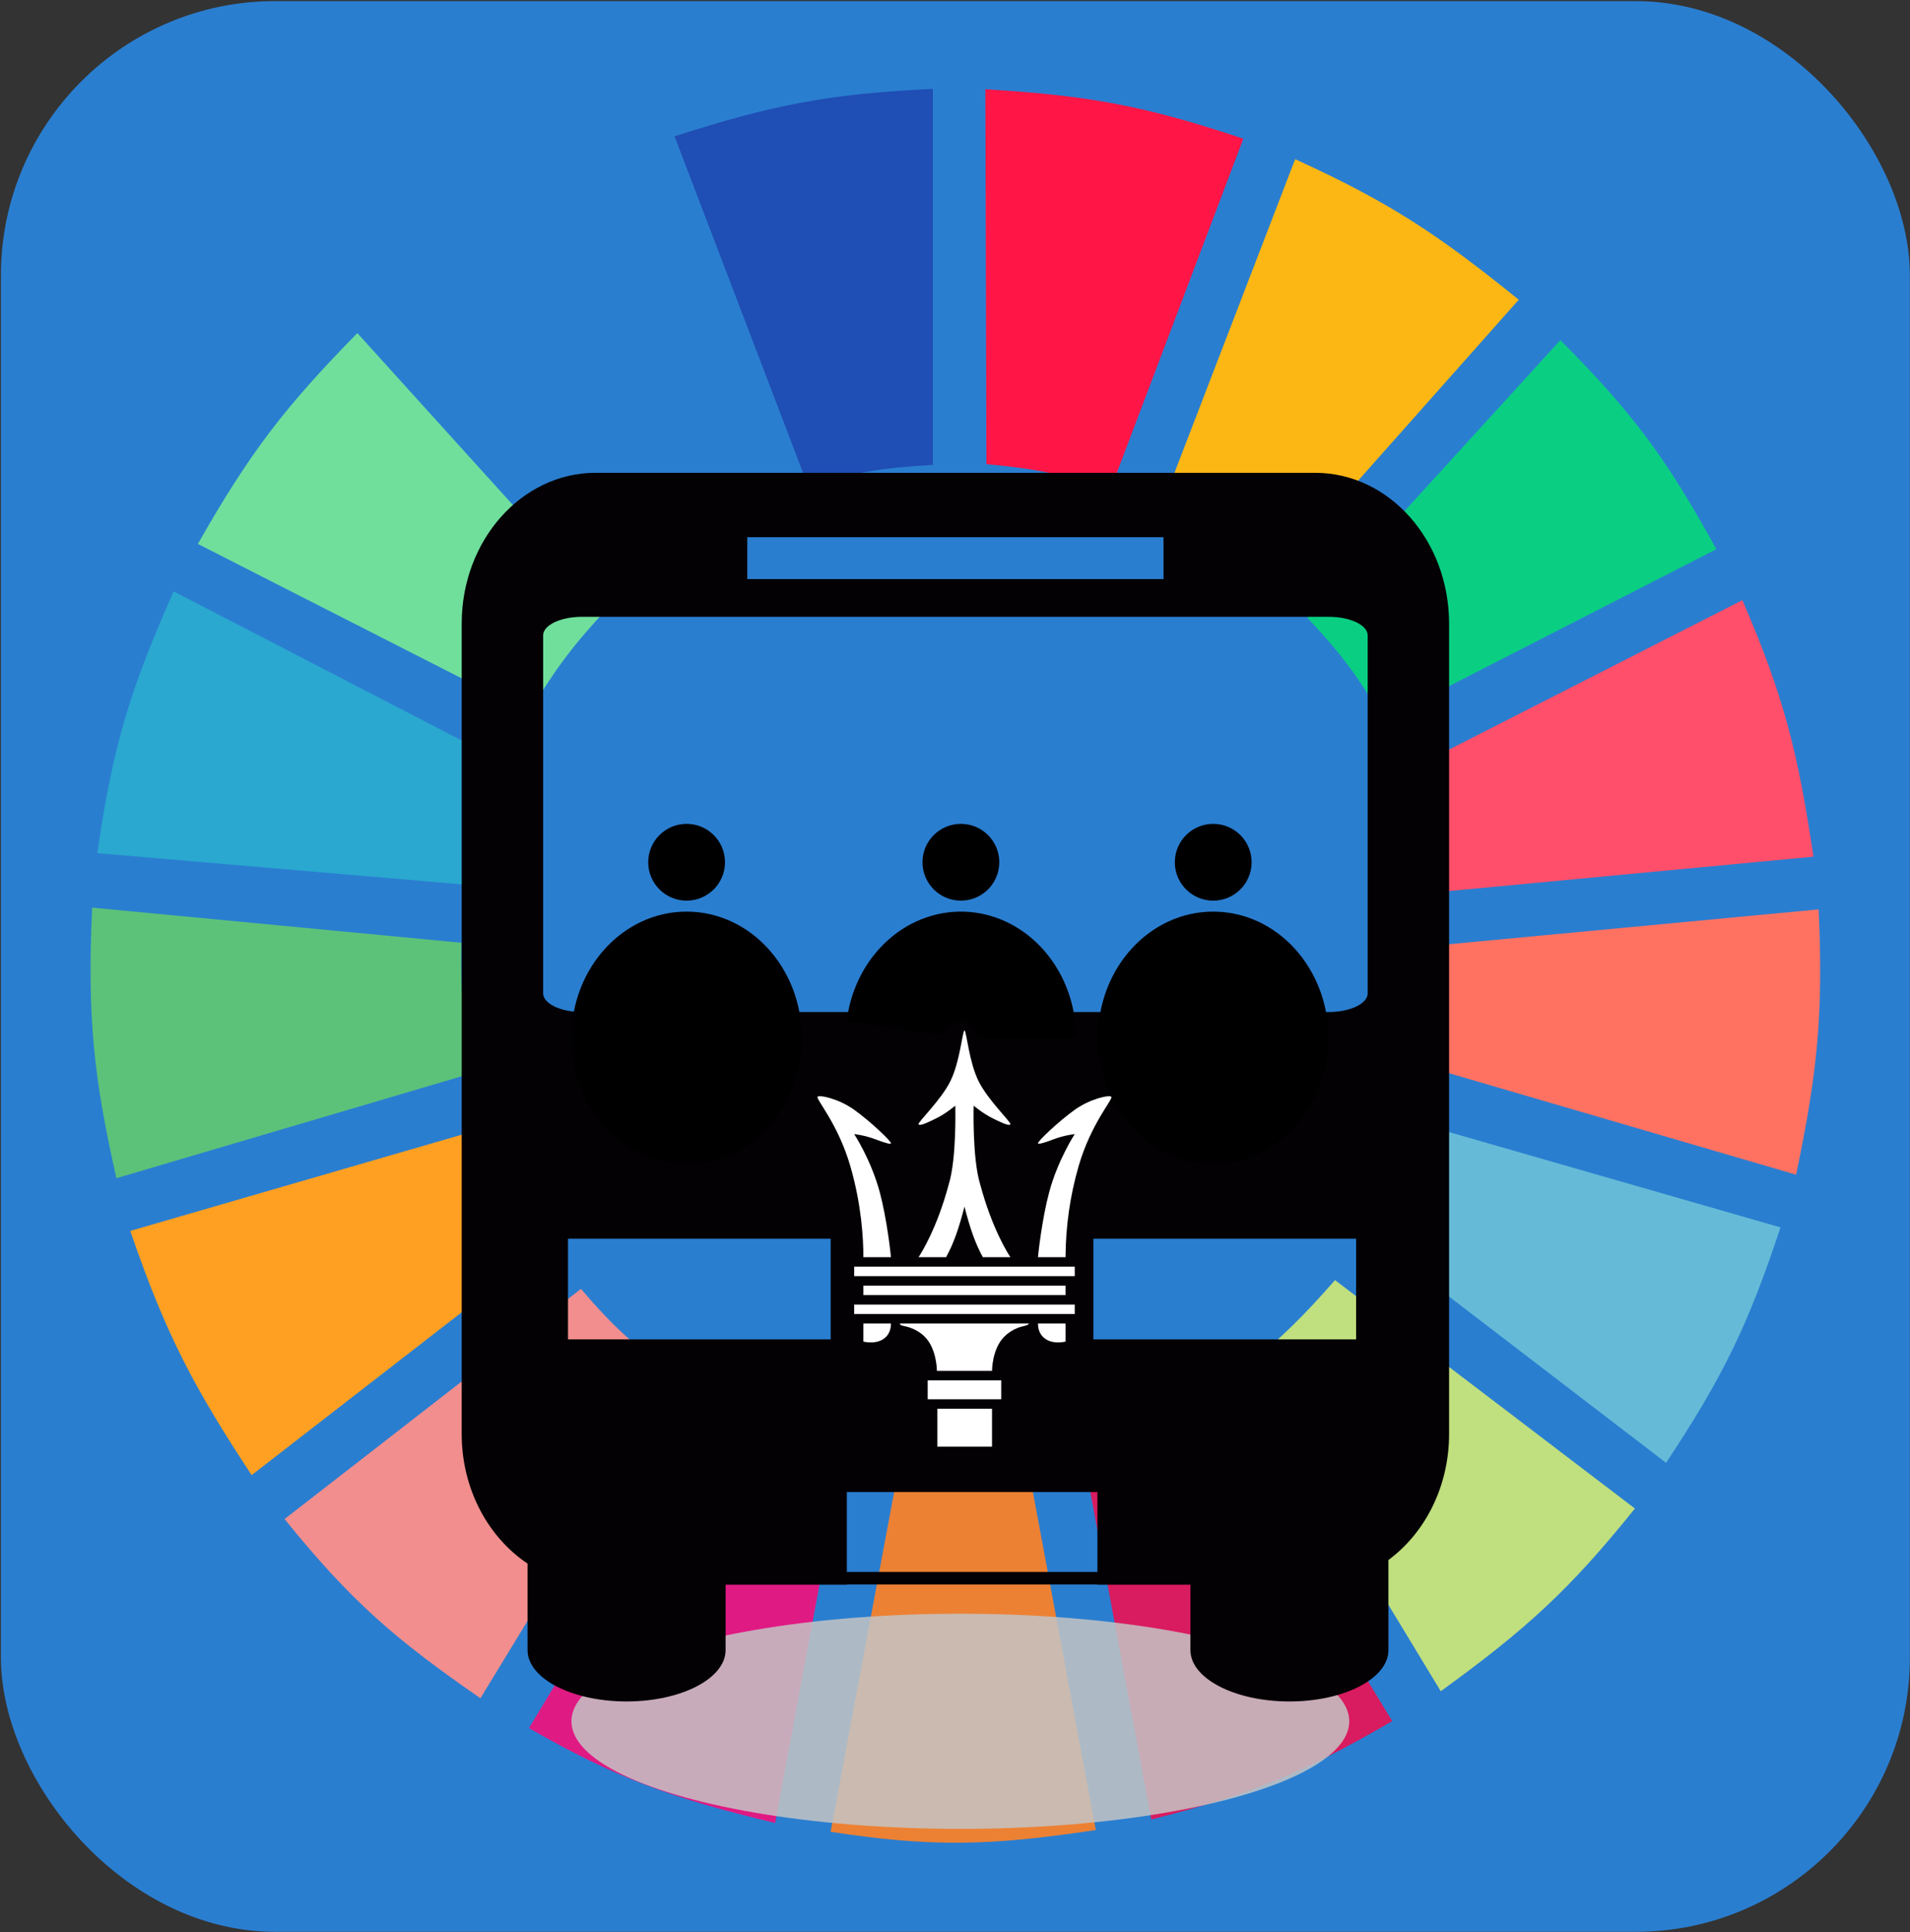 <svg width="686" height="694" viewBox="0 0 686 694" fill="none" xmlns="http://www.w3.org/2000/svg">
<rect x="0" y="0" width="686" height="694" fill="#333333" stroke="none"/>
<rect x="0.328" y="0.393" width="685.626" height="693.507" rx="98.51" fill="#2A7ED0"/>
<path d="M290.224 174.554L242.285 48.97C277.096 37.793 297.251 33.704 335.05 31.931V166.981C317.084 167.988 307.241 169.61 290.224 174.554Z" fill="#1F4EB4"/>
<path d="M354.283 166.719L353.916 32.062C390.367 34.269 410.628 37.771 446.545 49.843L398.81 175.929C381.682 170.345 371.919 168.284 354.283 166.719Z" fill="#FF1546"/>
<path d="M416.607 183.389L465.169 57.174C499.695 72.927 516.843 84.529 545.482 107.66L455.83 208.632C441.811 197.427 433.427 191.687 416.607 183.389Z" fill="#FDB714"/>
<path d="M469.525 221.885L560.422 122.175C587.087 148.916 598.992 165.558 616.454 197.273L496.919 258.488C487.687 242.992 481.814 234.882 469.525 221.885Z" fill="#0ACF83"/>
<path d="M505.635 276.789L625.793 215.574C640.682 249.965 645.766 270.302 651.318 307.711L517.464 320.333C514.839 302.872 512.247 293.347 505.635 276.789Z" fill="#FF4F6A"/>
<path d="M515.594 384.072C518.591 367.305 519.546 357.561 519.329 339.265L653.184 326.644C654.846 363.33 653.019 384.178 645.09 421.936L515.594 384.072Z" fill="#FF7262"/>
<path d="M491.312 443.393C500.09 428.977 504.222 420.308 509.99 403.635L639.486 440.869C627.9 475.892 618.908 494.409 598.396 525.433L491.312 443.393Z" fill="#65BBD7"/>
<path d="M587.196 541.841L479.489 459.801C467.655 473.296 460.544 480.172 447.115 491.355L517.467 607.473C548.622 584.894 564.068 570.657 587.196 541.841Z" fill="#C0DF7E"/>
<path d="M500.036 618.201L429.684 502.714C414.421 510.427 405.482 514.241 388.594 519.753L413.497 653.541C449.174 644.547 468.135 636.772 500.036 618.201Z" fill="#D91B5F"/>
<path d="M323.224 524.802C340.97 525.964 350.921 525.617 368.672 523.54L393.575 657.328C355.512 663.063 334.597 663.534 298.32 657.959L323.224 524.802Z" fill="#EC8134"/>
<path d="M189.99 620.726L259.719 504.607C275.528 512.876 285.118 516.395 303.3 521.015L278.397 654.804C240.753 645.762 221.168 638.613 189.99 620.726Z" fill="#E01A83"/>
<path d="M102.201 545.627L208.662 462.956C220.534 476.925 228.255 483.589 242.904 494.51L172.553 609.997C141.759 588.712 125.987 575.047 102.201 545.627Z" fill="#F28E8E"/>
<path d="M90.377 529.85C69.201 497.698 59.319 478.665 46.797 442.131L175.048 404.897C181.453 422.147 186.312 431.483 196.216 447.81L90.377 529.85Z" fill="#FFA023"/>
<path d="M41.811 423.198C33.572 386.676 31.34 365.49 33.095 326.013L165.704 338.634C165.365 358.185 166.409 368.348 170.062 385.334L41.811 423.198Z" fill="#5CC279"/>
<path d="M34.961 306.449L167.57 317.809C171.25 300.412 174.008 290.729 180.645 273.633L62.355 212.419C46.633 247.879 40.399 268.409 34.961 306.449Z" fill="#2AA8D0"/>
<path d="M71.07 195.38C89.606 162.746 102.234 146.239 128.348 119.651L217.999 218.73C205.868 231.696 199.749 239.868 189.983 255.963L71.07 195.38Z" fill="#70DF9C"/>
<path d="M233.563 204.846C247.013 194.708 255.106 189.633 270.918 182.127L222.357 56.543C190.757 71.057 173.407 81.683 143.289 105.767L233.563 204.846Z" fill="#2A7ED0"/>
<ellipse cx="344.92" cy="618.277" rx="139.691" ry="38.649" fill="#C4C4C4" fill-opacity="0.85"/>
<path d="M472.362 169.829H213.921C187.371 169.829 165.824 194.089 165.824 223.98V515.048C165.824 534.889 175.349 552.194 189.484 561.637V592.703C189.484 602.892 205.404 611.151 225.04 611.151C244.686 611.151 260.607 602.902 260.607 592.703V569.219H304.152V569.15H394.152V569.219H427.558V592.703C427.558 602.892 443.478 611.151 463.115 611.151C482.751 611.151 498.671 602.902 498.671 592.703V560.343C511.769 550.671 520.458 534.014 520.458 515.048V223.98C520.458 194.089 498.921 169.829 472.362 169.829ZM268.394 192.954H417.889V208H268.394V192.954ZM204.002 481.096V444.925H298.352V481.096H204.002ZM304.152 564.622V535.944H394.152V564.622H304.152ZM487.062 481.096H392.703V444.925H487.062V481.096ZM491.22 356.782C491.22 360.494 484.96 363.509 477.211 363.509H209.072C201.333 363.509 195.072 360.494 195.072 356.782V228.249C195.072 224.528 201.333 221.552 209.072 221.552H477.211C484.96 221.552 491.22 224.528 491.22 228.249V356.782Z" fill="#030104"/>
<path d="M333.197 495.801H359.601V502.605H333.197V495.801Z" fill="white"/>
<path d="M336.646 506.006H356.297V519.614H336.646V506.006Z" fill="white"/>
<path d="M310.094 461.782H382.703V465.184H310.094V461.782Z" fill="white"/>
<path d="M306.793 468.586H386.003V471.988H306.793V468.586Z" fill="white"/>
<path d="M306.793 454.978H386.003V458.38H306.793V454.978Z" fill="white"/>
<path d="M360.686 480.128C356.277 484.51 356.3 492.398 356.3 492.398H336.497C336.497 492.398 336.524 484.51 332.114 480.128C329.048 477.059 325.15 476.423 325.15 476.423C322.692 475.903 323.299 475.556 323.299 475.389H369.505C369.505 475.389 369.785 475.876 367.33 476.423C367.33 476.423 363.742 477.059 360.686 480.128Z" fill="white"/>
<path d="M310.094 475.389H319.995C319.995 479.58 317.259 481.945 313.394 482.176C312.287 482.232 311.177 482.138 310.094 481.897V475.389Z" fill="white"/>
<path d="M310.096 451.577C310.096 444.773 309.412 432.689 305.406 418.868C301.019 403.716 293.039 394.868 293.633 393.969C294.174 393.122 301.191 394.65 306.663 398.528C312.502 402.675 320.419 410.203 319.997 410.713C319.739 411.03 317.97 410.588 314.419 409.23C310.64 407.778 306.795 407.352 306.795 407.352C306.795 407.352 312.861 416.616 315.967 428.202C318.571 437.925 319.924 450.485 319.997 451.577H310.096Z" fill="white"/>
<path d="M382.705 451.576H372.803C372.873 450.484 374.229 437.924 376.833 428.202C379.942 416.615 386.005 407.352 386.005 407.352C386.005 407.352 382.16 407.777 378.381 409.233C374.83 410.59 373.061 411.029 372.803 410.716C372.381 410.206 380.299 402.678 386.137 398.531C391.609 394.653 398.626 393.125 399.167 393.972C399.761 394.87 391.781 403.715 387.395 418.871C384.328 429.487 382.749 440.5 382.705 451.576Z" fill="white"/>
<path d="M382.704 475.389H372.803C372.803 479.577 375.542 481.941 379.404 482.172C380.433 482.234 381.546 482.145 382.704 481.897V475.389Z" fill="white"/>
<path d="M352.062 425.463C349.154 416.125 349.702 397.146 349.702 397.146C349.702 397.146 353.161 400.058 356.385 401.613C358.385 402.582 362.382 404.691 362.9 403.844C363.3 403.164 354.791 395.149 351.451 388.311C348.015 381.321 347.25 370.999 346.401 370.033C345.553 370.999 344.791 381.321 341.352 388.311C338.012 395.149 329.5 403.164 329.902 403.844C330.421 404.691 334.417 402.582 336.418 401.613C339.642 400.058 343.101 397.146 343.101 397.146C343.101 397.146 343.652 416.125 340.741 425.463C336.5 441.37 330.632 450.531 329.899 451.576H339.8C342.599 446.507 344.447 440.982 346.401 433.42C348.355 440.986 350.203 446.51 353.002 451.576H362.904C362.174 450.531 356.303 441.37 352.062 425.463Z" fill="white"/>
<ellipse cx="246.603" cy="372.758" rx="41.374" ry="45.314" fill="black"/>
<circle cx="246.602" cy="309.712" r="13.791" fill="black"/>
<ellipse cx="435.739" cy="372.758" rx="41.374" ry="45.314" fill="black"/>
<circle cx="435.741" cy="309.712" r="13.791" fill="black"/>
<circle cx="345.112" cy="309.712" r="13.791" fill="black"/>
<path d="M386.486 372.758C386.486 361.279 382.508 350.228 375.356 341.836C368.204 333.445 358.41 328.34 347.954 327.551C337.498 326.763 327.158 330.35 319.023 337.589C310.888 344.827 305.565 355.177 304.129 366.548L339.461 371.902C339.659 370.334 340.393 368.907 341.515 367.909C342.637 366.911 344.062 366.416 345.504 366.525C346.946 366.634 348.296 367.338 349.282 368.495C350.269 369.652 350.817 371.176 350.817 372.758H386.486Z" fill="black"/>
</svg>
